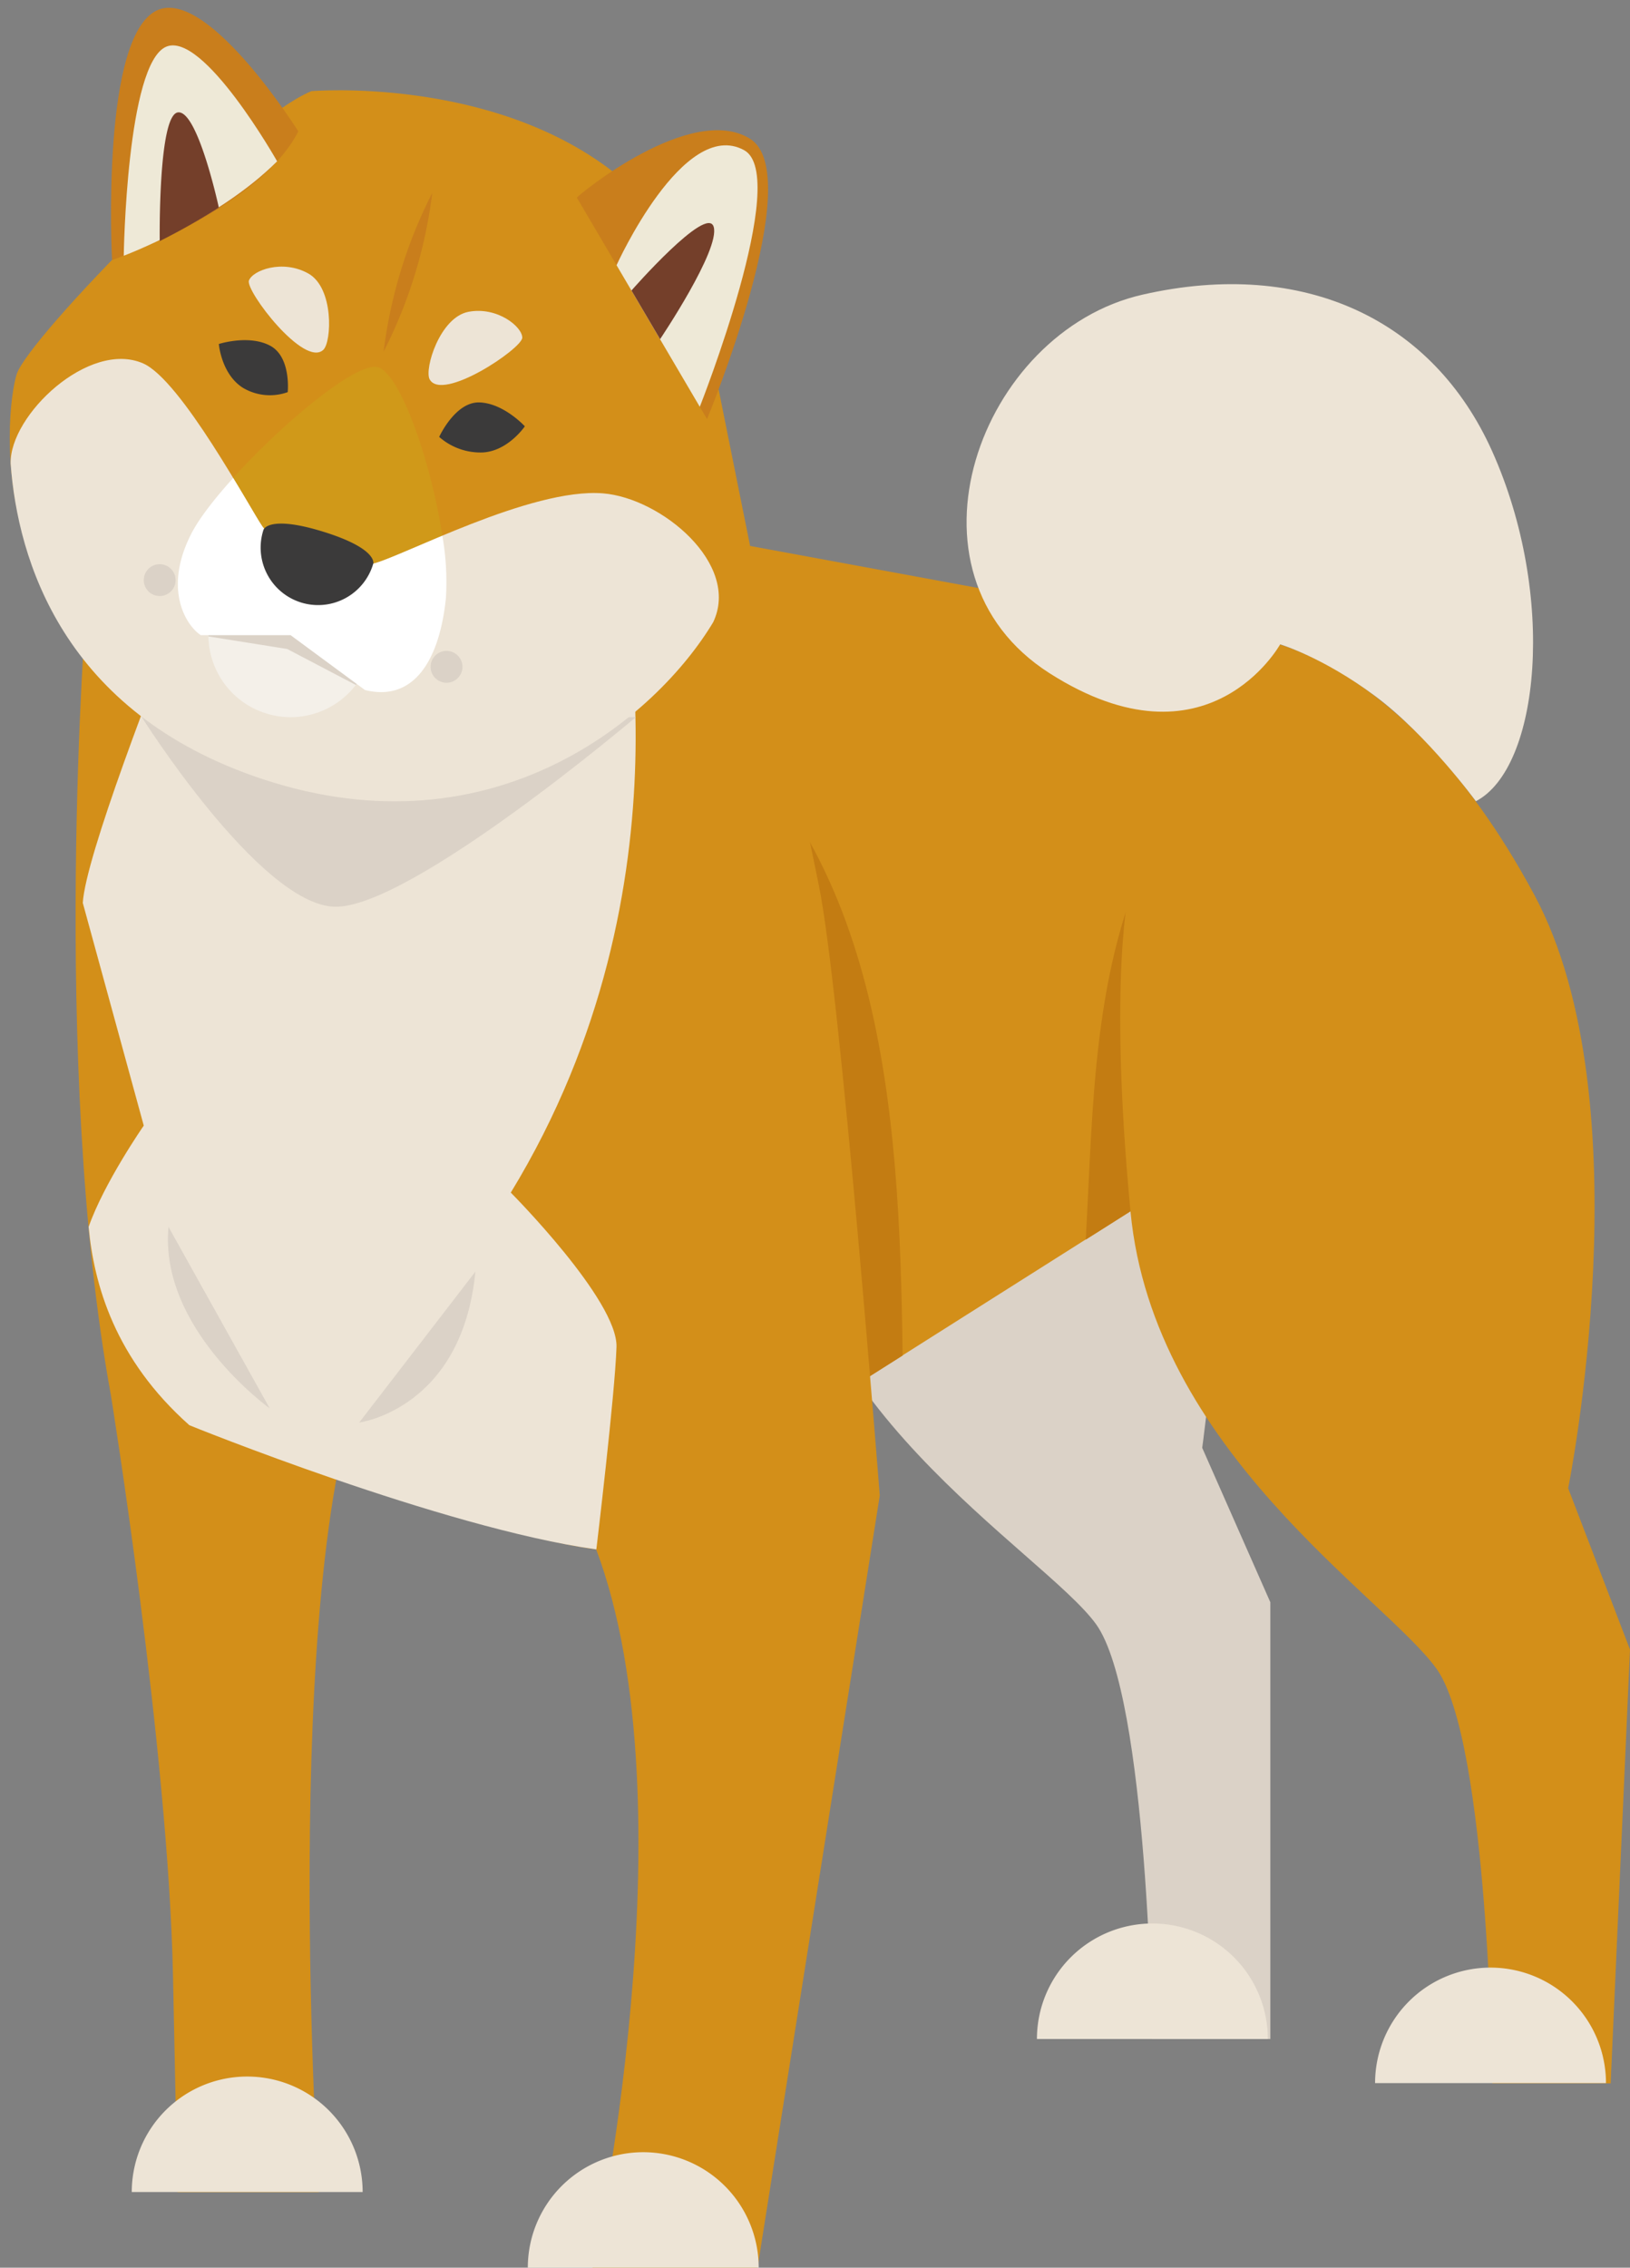 <svg id="Layer_1" data-name="Layer 1" xmlns="http://www.w3.org/2000/svg" viewBox="0 0 323.49 449.85"><rect x="0" y="0" width="323.49" height="449.85" fill="#808080" stroke="none"/><defs><style>.cls-1,.cls-12{fill:#fff;}.cls-1{opacity:0;}.cls-2{fill:#dbd2c7;}.cls-3{fill:#d38f19;}.cls-4{fill:#c37c12;}.cls-5{fill:#ede4d6;}.cls-6{fill:#c97e1c;}.cls-7{fill:#eee9d7;}.cls-8{fill:#3b3a3a;}.cls-9{fill:#d09919;}.cls-10{fill:#743f2a;}.cls-11{fill:#f4f0e9;}</style></defs><rect class="cls-1" width="321.57" height="448.31"/><path class="cls-2" d="M242.73,216.68c-28.46-2.17-56.8-2.55-84.64.82-.54,4.85-1,9.57-1.27,14.05-2.94,45.42,50.36,76.33,60.7,90.64s11.13,82.29,11.13,82.29h23.46V317.84l-13.52-30.63S243.53,252,242.73,216.68Z"/><path class="cls-3" d="M22,276.72s11.41,70.39,12.33,115.16.92,43,.92,43h28s-7.82-120.36,9.1-162.39Z"/><path class="cls-3" d="M17.15,119.85S9.92,210.46,22,276.72c0,0,65.64,26.36,96.28,30.64l106-67.06L244.91,126,136.35,106Z"/><path class="cls-4" d="M134.53,137.59c-3,26.4-9.35,67.67-16.93,82.83,0,0,19.2,38.49,18.87,47.75s-18.15,39.19-18.15,39.19l60.81-38.45C178.56,219.69,175.07,166.24,134.53,137.59Z"/><path class="cls-4" d="M224.36,240.3l4.34-72.78c-11.86,24.72-11.71,51-13.22,78.4Z"/><path class="cls-3" d="M141.75,72.94s16.46,81.95,20.74,102.61S174.6,296.67,174.6,296.67L150.34,449.85H117.6s20-91.19.72-142.49-3.84-126.82-3.84-126.82l10.84-90.77Z"/><path class="cls-5" d="M101.37,236.58c37.49-61.46,21.31-124.72,21.31-124.72l-85.55,6.48c-6.57,16.51-20.16,51.6-20.7,60.77l12.1,44.18s-7.89,11.36-10.94,20.09c1.06,11.43,5.2,26.22,20,39.35,0,0,50.12,20.35,80.76,24.63,0,0,3.71-30.89,4-40.15S101.37,236.58,101.37,236.58Z"/><path class="cls-2" d="M28,142.05s23.48,37.35,38.37,37.82,59.81-37.6,59.81-37.6Z"/><path class="cls-3" d="M244.91,126s31.91,0,59.59,51.52c22.17,41.23,6.72,117.71,6.72,117.71l12.27,32-3.84,86.05H296.19s-.79-68-11.13-82.29-56.18-43.23-60.7-90.64-.12-64.55-.12-64.55Z"/><path class="cls-3" d="M61.8,18.08s35.34-3,59.88,16c0,0,27.62,63,24,79.66s-37.89,57.22-93,38.95C-5.09,133.49,1,81.34,3.33,74.19S47.49,24,61.8,18.08Z"/><path class="cls-6" d="M59.2,26.06S41.86-1.54,31.72,1.83c-11.91,4-9.48,49.77-9.48,49.77S51.42,41.44,59.2,26.06Z"/><path class="cls-7" d="M55,32S40.39,6.18,33,9.26c-7.89,3.3-8.44,41.47-8.44,41.47S43.18,43.8,55,32Z"/><path class="cls-8" d="M87.16,86.67s3.19-7,8-6.84,9,4.74,9,4.74-3.39,5-8.49,5.19A12.4,12.4,0,0,1,87.16,86.67Z"/><path class="cls-8" d="M57.1,77.79s.72-7-3.52-9.23-10.15-.32-10.15-.32.48,6,4.81,8.71A10.48,10.48,0,0,0,57.1,77.79Z"/><path class="cls-6" d="M114.48,39.2c.48-.65,22.6-18.83,34.3-11.72s-8.46,55.65-8.46,55.65Z"/><path class="cls-7" d="M147.66,29.78c9.36,5.09-8.78,50.92-8.78,50.92L122.36,52.61S135.64,23.24,147.66,29.78Z"/><path class="cls-6" d="M79.58,53.59a95.34,95.34,0,0,0-3.45,16.17,94.83,94.83,0,0,0,6.21-15.33,95.34,95.34,0,0,0,3.45-16.17A94.83,94.83,0,0,0,79.58,53.59Z"/><path class="cls-5" d="M85.26,75.23c2.45,4.61,18.39-6.11,18.39-8.25S98.73,60.78,93,61.85,84.19,73.22,85.26,75.23Z"/><path class="cls-9" d="M39.84,126H57.67l14.76,10.88c9.48,2.36,14.74-5.53,16.06-18.17S81.4,75.59,75.23,72.91C69.9,70.6,43.51,95,38,105.79S36.68,123.86,39.84,126Z"/><path class="cls-5" d="M64.17,69.39C60.37,73,48.71,57.7,49.4,55.67s6.65-4.29,11.78-1.42S65.83,67.83,64.17,69.39Z"/><path class="cls-5" d="M52.07,154.54c46.14,15.29,78.32-12.49,89.48-31.13,5.45-11.55-10.33-24.61-21.87-25.54-14.33-1.17-40.12,12.67-45.6,13.93s-19.42-3.66-22-7.37S35.94,75.36,28.38,72.08C17.67,67.43,1.91,82.34,2.11,91.94,3.49,111,12.51,141.43,52.07,154.54Z"/><path class="cls-2" d="M91.78,132.28a3.16,3.16,0,1,1-3.15-3.16A3.16,3.16,0,0,1,91.78,132.28Z"/><circle class="cls-2" cx="31.69" cy="115.08" r="3.16"/><path class="cls-10" d="M125.32,57.63s15-17.13,16.32-12.62S131,67.28,131,67.28Z"/><path class="cls-10" d="M43.43,41.18S39.22,21.71,35.29,22.3,31.7,47.83,31.7,47.83A133.91,133.91,0,0,0,43.43,41.18Z"/><circle class="cls-11" cx="57.67" cy="125.96" r="16.31" transform="translate(-44.21 32.08) rotate(-22.74)"/><path class="cls-2" d="M57.67,109.65A16.31,16.31,0,0,0,41.36,126c0,.09,0,.17,0,.25L57,128.74l13.62,7.14a16.29,16.29,0,0,0-12.93-26.23Z"/><path class="cls-12" d="M39.84,126H57.67l14.76,10.88c9.48,2.36,14.74-5.53,16.06-18.17a52.75,52.75,0,0,0-.7-12.41c-6.39,2.67-11.58,5-13.71,5.54-5.47,1.26-19.42-3.66-22-7.37-.88-1.27-3-5.06-5.81-9.64-3.74,4.13-6.78,8.07-8.28,11C32.45,116.59,36.68,123.86,39.84,126Z"/><path class="cls-8" d="M74.08,111.8a11.4,11.4,0,1,1-21.79-6.7s.92-3,11.81.36S74.08,111.8,74.08,111.8Z"/><path class="cls-5" d="M26.15,434.84a22.91,22.91,0,0,1,45.82,0Z"/><path class="cls-5" d="M104.75,449.85a22.91,22.91,0,0,1,45.82,0Z"/><path class="cls-5" d="M205.79,404.48a22.91,22.91,0,0,1,45.82,0Z"/><path class="cls-5" d="M272.9,413.23a22.91,22.91,0,1,1,45.82,0Z"/><path class="cls-2" d="M94.35,252.25,71.29,282.19S91.7,279.55,94.35,252.25Z"/><path class="cls-2" d="M33.44,243.38l20.09,36S31.54,263.63,33.44,243.38Z"/><path class="cls-5" d="M254.06,127.82s-14.28,25.76-45.72,5.76-13.88-67.77,18.37-75.12,57.76,5.09,69.4,31c12.91,28.75,9.44,62.94-3.21,69.48,0,0-9.61-13.14-20-20.87S254.06,127.82,254.06,127.82Z"/></svg>